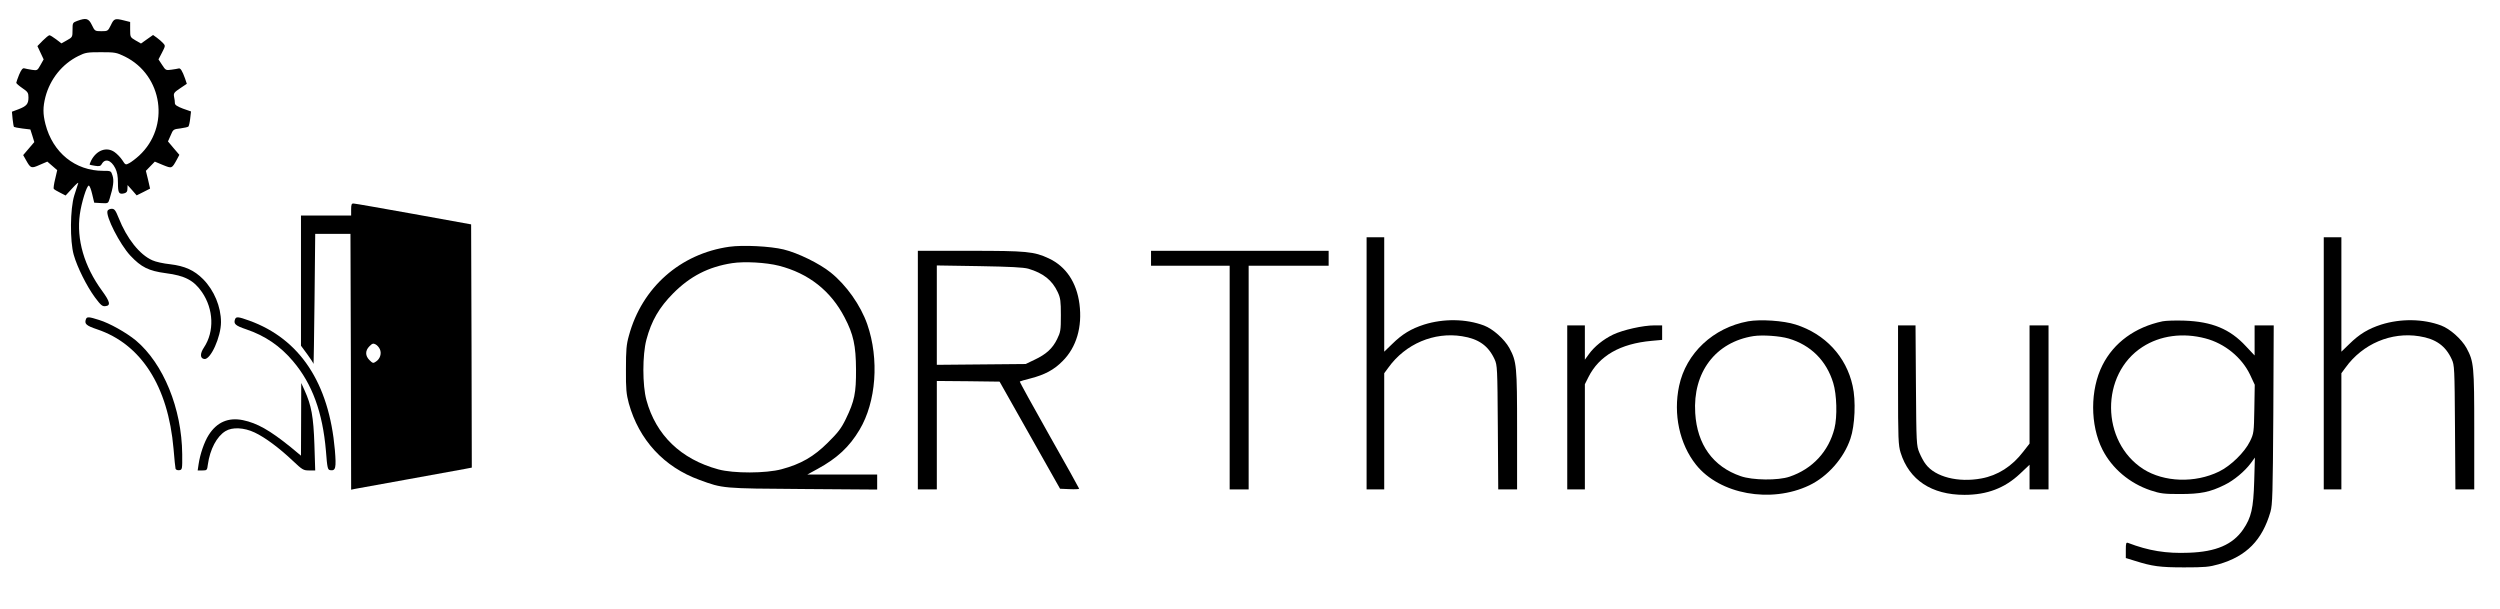 <?xml version="1.0" standalone="no"?>
<!DOCTYPE svg PUBLIC "-//W3C//DTD SVG 20010904//EN"
 "http://www.w3.org/TR/2001/REC-SVG-20010904/DTD/svg10.dtd">
<svg version="1.0" xmlns="http://www.w3.org/2000/svg"
 width="1844pt" height="449pt" viewBox="0 0 1844 449"
 preserveAspectRatio="xMidYMid meet">

<g transform="translate(0,449) scale(0.1,-0.1)"
fill="#000000" stroke="none">
<path d="M570 4336 c-34 -13 -35 -14 -35 -67 0 -52 -1 -54 -41 -76 l-41 -23
-39 30 c-21 16 -44 30 -49 30 -6 0 -28 -18 -50 -40 l-39 -40 23 -49 23 -49
-23 -41 c-23 -41 -24 -42 -64 -36 -22 4 -47 8 -56 11 -12 3 -22 -10 -38 -47
-11 -28 -21 -55 -21 -60 0 -4 20 -22 45 -39 40 -27 45 -35 45 -69 0 -48 -14
-64 -74 -87 l-48 -18 5 -54 c3 -30 8 -56 10 -58 2 -2 30 -8 63 -12 l58 -7 15
-47 14 -46 -41 -48 -41 -48 22 -39 c33 -59 38 -61 100 -33 l56 24 36 -31 37
-32 -15 -65 c-9 -35 -13 -68 -11 -72 3 -5 24 -18 47 -29 l41 -21 49 53 c27 30
46 47 44 38 -3 -9 -16 -50 -29 -90 -31 -99 -33 -337 -4 -439 26 -92 97 -233
156 -313 44 -59 55 -68 78 -65 40 4 34 32 -25 113 -132 180 -190 380 -164 565
12 86 51 212 66 211 6 0 17 -28 25 -63 l15 -63 52 -3 c50 -3 51 -2 61 30 28
90 34 137 22 173 -11 35 -12 35 -69 35 -206 0 -372 134 -426 345 -19 75 -19
125 0 200 35 133 124 243 243 302 52 26 67 28 167 28 104 0 114 -2 176 -32
281 -139 335 -519 105 -731 -24 -22 -57 -47 -72 -55 -28 -15 -29 -14 -52 22
-13 20 -39 47 -58 60 -58 40 -131 14 -171 -62 -8 -16 -13 -30 -11 -32 2 -1 20
-5 40 -8 30 -5 40 -2 48 12 24 45 69 32 100 -29 14 -28 20 -59 20 -109 0 -75
7 -86 46 -77 18 5 24 13 24 34 l1 27 34 -38 33 -38 50 25 49 25 -15 66 -16 65
33 34 33 34 60 -25 c67 -27 65 -28 104 43 l17 32 -42 49 -42 50 20 45 c18 44
21 45 72 51 29 4 56 10 59 14 4 5 10 31 13 59 l6 52 -60 21 c-42 16 -59 27
-59 40 0 10 -2 31 -6 47 -5 26 0 33 45 63 l49 33 -13 39 c-21 58 -34 79 -48
74 -6 -2 -31 -6 -53 -9 -40 -6 -43 -4 -68 35 l-27 41 26 50 c25 49 26 51 8 70
-10 11 -31 29 -46 40 l-28 20 -44 -31 -45 -32 -40 23 c-39 23 -40 24 -40 79
l0 57 -44 11 c-68 17 -75 15 -98 -34 -22 -44 -23 -45 -70 -45 -47 0 -49 1 -70
45 -24 50 -42 55 -108 31z"/>
<path d="M2590 2945 l0 -45 -185 0 -185 0 0 -480 0 -480 45 -61 c25 -34 46
-66 47 -73 2 -6 5 207 8 474 l5 485 130 0 130 0 3 -943 2 -944 28 6 c15 3 191
35 392 71 201 36 389 70 418 76 l52 10 -2 897 -3 897 -425 77 c-234 42 -433
77 -442 77 -15 1 -18 -8 -18 -44z m212 -1031 c14 -31 2 -71 -29 -91 -20 -14
-24 -13 -48 11 -32 32 -32 70 0 102 21 21 28 23 45 14 12 -6 26 -22 32 -36z"/>
<path d="M793 2935 c-15 -40 91 -247 168 -330 81 -86 135 -113 262 -130 141
-18 207 -53 267 -140 86 -126 92 -290 15 -407 -31 -46 -30 -82 2 -86 46 -7
123 163 123 272 0 114 -51 235 -132 317 -66 66 -135 97 -243 110 -49 5 -108
18 -131 29 -94 41 -189 161 -249 313 -23 57 -31 67 -51 67 -14 0 -27 -7 -31
-15z"/>
<path d="M10080 1810 l0 -930 65 0 65 0 0 428 0 429 31 42 c126 175 337 264
543 231 122 -19 194 -70 240 -170 20 -43 21 -63 24 -502 l3 -458 69 0 70 0 0
438 c0 476 -3 504 -57 605 -37 66 -121 141 -187 166 -133 50 -298 52 -442 7
-96 -31 -161 -70 -236 -144 l-58 -56 0 422 0 422 -65 0 -65 0 0 -930z"/>
<path d="M17140 1810 l0 -930 65 0 65 0 0 428 0 429 31 42 c126 175 337 264
543 231 122 -19 194 -70 240 -170 20 -43 21 -63 24 -502 l3 -458 69 0 70 0 0
438 c0 476 -3 504 -57 605 -37 66 -121 141 -187 166 -133 50 -298 52 -442 7
-96 -31 -161 -70 -236 -144 l-58 -56 0 422 0 422 -65 0 -65 0 0 -930z"/>
<path d="M5380 2670 c-362 -51 -645 -301 -741 -655 -19 -67 -22 -107 -22 -250
-1 -145 3 -182 21 -250 75 -269 259 -470 522 -565 172 -63 165 -63 763 -67
l547 -4 0 55 0 56 -257 0 -258 0 75 41 c145 79 235 163 310 289 123 206 146
521 57 778 -49 140 -154 289 -270 382 -83 67 -243 145 -347 170 -98 24 -300
34 -400 20z m365 -140 c219 -56 383 -185 485 -382 65 -124 83 -207 84 -383 1
-174 -11 -233 -75 -365 -34 -70 -58 -101 -133 -175 -103 -103 -199 -158 -341
-196 -114 -31 -355 -32 -467 -1 -276 75 -460 253 -530 511 -30 110 -30 333 0
446 37 139 94 237 197 341 126 127 261 196 435 223 91 14 251 5 345 -19z"/>
<path d="M6770 1760 l0 -880 70 0 70 0 0 400 0 400 232 -2 231 -3 223 -395
223 -395 70 -3 c39 -2 71 0 71 3 0 3 -99 181 -221 396 -121 215 -219 392 -217
395 3 2 39 13 80 23 104 27 172 63 235 127 103 102 147 253 125 422 -21 160
-100 277 -226 336 -109 51 -164 56 -580 56 l-386 0 0 -880z m815 748 c111 -33
176 -85 217 -173 20 -43 23 -66 23 -170 0 -111 -2 -124 -28 -177 -34 -69 -80
-111 -167 -152 l-65 -31 -327 -3 -328 -3 0 367 0 366 313 -5 c229 -4 325 -9
362 -19z"/>
<path d="M8490 2585 l0 -55 290 0 290 0 0 -825 0 -825 70 0 70 0 0 825 0 825
295 0 295 0 0 55 0 55 -655 0 -655 0 0 -55z"/>
<path d="M634 2136 c-13 -35 2 -48 82 -75 325 -109 524 -420 564 -881 6 -74
13 -141 15 -148 3 -7 15 -12 27 -10 22 3 23 6 22 118 -3 337 -139 668 -342
839 -71 58 -193 127 -271 151 -75 24 -90 25 -97 6z"/>
<path d="M1734 2136 c-13 -35 2 -48 82 -75 139 -47 251 -123 346 -236 141
-166 218 -378 242 -660 10 -130 13 -140 32 -143 40 -6 45 16 34 149 -43 494
-258 819 -631 954 -81 29 -97 31 -105 11z"/>
<path d="M12894 2120 c-257 -47 -458 -235 -509 -477 -44 -208 3 -428 125 -581
174 -218 552 -287 835 -152 136 65 256 201 304 345 33 96 41 281 16 389 -47
216 -203 383 -420 452 -90 29 -260 40 -351 24z m299 -127 c163 -48 279 -163
329 -328 26 -84 31 -248 9 -335 -43 -170 -162 -299 -331 -356 -84 -29 -273
-27 -361 4 -204 70 -321 233 -335 465 -19 301 150 524 430 568 67 10 194 1
259 -18z"/>
<path d="M15951 2120 c-203 -43 -359 -157 -443 -323 -92 -182 -92 -442 0 -624
71 -139 200 -248 355 -300 73 -24 97 -27 217 -27 151 0 221 14 328 67 70 34
149 100 195 162 l29 40 -5 -175 c-6 -200 -21 -267 -82 -356 -77 -111 -199
-164 -400 -171 -167 -7 -298 15 -447 72 -16 6 -18 0 -18 -52 l0 -59 68 -21
c127 -40 183 -48 362 -48 153 0 185 3 255 23 205 59 321 177 382 387 15 54 17
130 21 718 l3 657 -70 0 -71 0 0 -111 0 -111 -64 68 c-118 128 -251 182 -456
189 -63 2 -135 0 -159 -5z m316 -126 c142 -37 268 -140 329 -267 l35 -75 -3
-179 c-3 -173 -4 -180 -32 -238 -40 -82 -142 -181 -228 -223 -178 -87 -406
-79 -559 18 -314 202 -318 700 -6 901 130 84 297 107 464 63z"/>
<path d="M11560 1485 l0 -605 65 0 65 0 0 388 0 388 26 52 c79 158 234 247
467 268 l77 7 0 53 0 54 -57 0 c-84 0 -231 -33 -305 -68 -72 -35 -138 -88
-179 -145 l-29 -40 0 126 0 127 -65 0 -65 0 0 -605z"/>
<path d="M14000 1651 c0 -402 2 -444 19 -500 63 -201 228 -311 471 -311 167 0
297 50 409 155 l71 67 0 -91 0 -91 70 0 70 0 0 605 0 605 -70 0 -70 0 0 -436
0 -436 -46 -59 c-83 -109 -189 -176 -309 -198 -171 -32 -340 11 -410 104 -15
18 -36 58 -48 87 -21 51 -22 68 -25 496 l-3 442 -65 0 -64 0 0 -439z"/>
<path d="M2221 1397 l-1 -268 -77 64 c-154 124 -246 176 -351 198 -108 22
-193 -15 -253 -110 -32 -50 -63 -140 -74 -214 l-7 -47 35 0 c33 0 35 2 40 43
16 114 66 208 130 247 50 31 137 27 215 -10 77 -36 184 -116 283 -210 69 -65
77 -70 119 -70 l45 0 -6 192 c-7 205 -22 288 -73 400 l-24 53 -1 -268z"/>
</g>
</svg>
